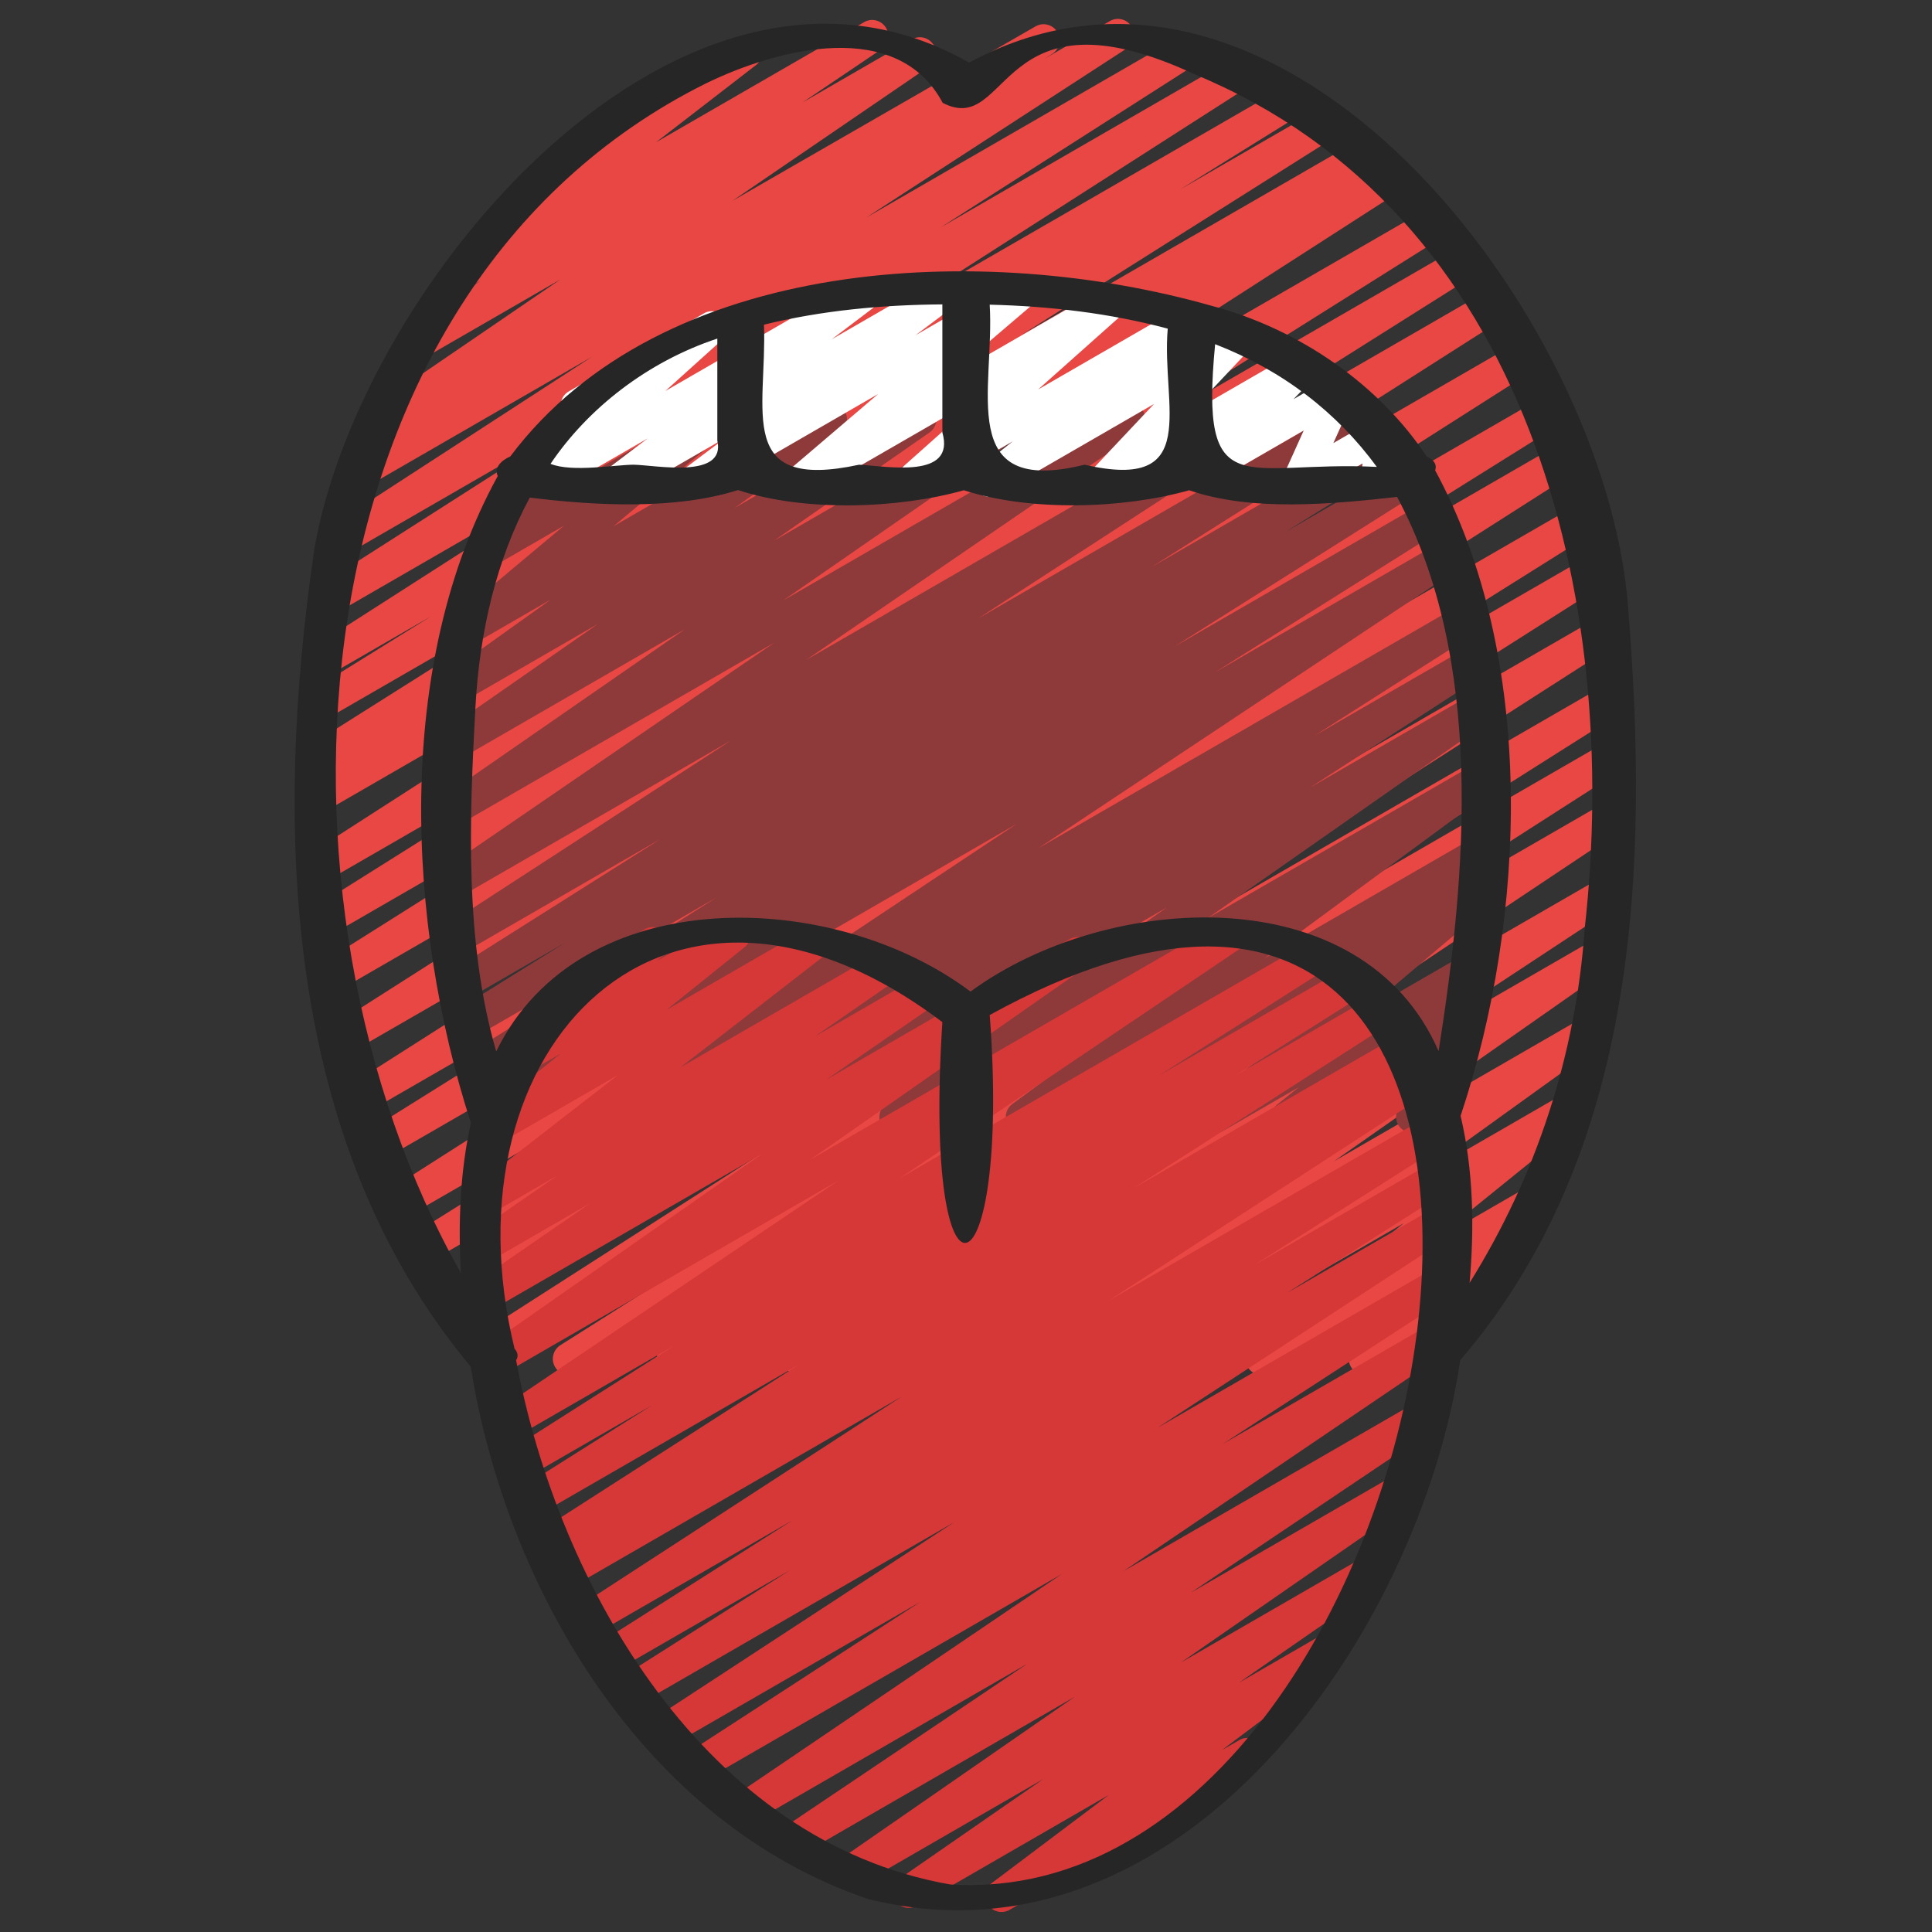 <svg id="Icons" viewBox="0 0 60 60" xmlns="http://www.w3.org/2000/svg"><rect x="0" y="0" width="60" height="60" fill="#333333" stroke="none"/><path d="m17.669 42.7c-.169 0-.334-.086-.428-.241-.141-.233-.069-.536.16-.682l11.454-7.247-13.493 7.79c-.236.138-.535.06-.677-.173-.142-.231-.071-.534.157-.681l16.676-10.692-17.286 9.979c-.235.138-.536.06-.678-.174-.141-.232-.07-.535.159-.681l15.797-10.04-16.211 9.359c-.235.138-.537.059-.679-.175-.141-.233-.068-.536.163-.682l13.068-8.196-13.267 7.659c-.235.138-.535.059-.678-.173-.141-.232-.07-.535.159-.682l17.324-11.05-17.558 10.136c-.238.137-.538.058-.679-.175-.141-.234-.067-.537.164-.682l12.479-7.802-12.459 7.192c-.235.138-.536.06-.678-.173-.141-.233-.07-.535.159-.682l16.832-10.717-16.802 9.7c-.236.139-.536.06-.678-.173-.141-.232-.07-.535.159-.682l16.518-10.523-16.344 9.436c-.236.139-.536.06-.678-.174-.141-.233-.069-.536.161-.682l13.418-8.457-13.072 7.547c-.235.139-.537.061-.679-.175-.141-.233-.068-.536.163-.682l11.769-7.395-11.308 6.528c-.235.137-.535.061-.677-.172s-.072-.534.156-.682l15.617-10.048-15.097 8.716c-.238.138-.54.059-.68-.177s-.065-.539.168-.682l.532-.327-.021.012c-.235.138-.537.061-.678-.174-.141-.233-.069-.536.161-.682l9.606-6.063-9.086 5.245c-.238.138-.538.059-.679-.176s-.067-.537.165-.682l3.622-2.25-3.065 1.77c-.235.138-.535.06-.677-.173-.142-.231-.071-.534.157-.681l10.165-6.515-9.471 5.468c-.235.139-.535.06-.678-.173-.141-.232-.07-.535.158-.681l7.839-5.01-7.005 4.044c-.235.136-.534.061-.677-.172-.142-.23-.073-.532.154-.68l8.091-5.253-7.037 4.062c-.235.139-.536.06-.678-.174-.141-.233-.069-.536.16-.682l.866-.547c-.189.032-.4-.048-.513-.226-.144-.228-.081-.527.141-.68l6.086-4.158-4.387 2.532c-.235.136-.531.061-.674-.168s-.079-.528.145-.679l2.443-1.648-.512.295c-.227.133-.519.065-.665-.154s-.099-.514.109-.674l3.915-3.023c-.13-.03-.247-.112-.318-.236-.139-.239-.057-.545.183-.683l5.285-3.051c.227-.133.519-.065.665.154s.099.514-.109.674l-3.106 2.399 6.461-3.73c.234-.137.53-.061.674.168.143.229.079.528-.145.679l-2.441 1.647 3.392-1.958c.234-.135.53-.062.673.166.144.228.081.527-.141.68l-6.095 4.164 9.405-5.414c.236-.137.537-.06.678.174s.069.536-.16.682l-.238.15 2.028-1.171c.235-.137.534-.061.677.172.142.23.073.532-.154.68l-8.088 5.251 9.644-5.567c.237-.137.535-.059.678.173.141.232.07.535-.158.681l-7.841 5.011 8.947-5.165c.237-.137.536-.059.677.173.142.231.071.534-.157.681l-10.168 6.516 11.238-6.487c.236-.139.537-.06.679.176.141.234.067.537-.165.682l-3.622 2.25 4.17-2.407c.237-.137.537-.06.678.174s.069.536-.161.682l-9.613 6.067 10.337-5.967c.236-.139.538-.06.68.177.14.235.065.539-.168.682l-.491.302.787-.454c.235-.137.535-.059.677.172.142.232.072.534-.156.682l-15.622 10.051 16.479-9.514c.237-.137.538-.06.679.175.141.233.068.536-.163.682l-11.77 7.395 12.244-7.068c.236-.136.537-.06.678.174s.069.536-.161.682l-13.424 8.461 13.849-7.995c.238-.137.537-.059.678.173s.07.535-.159.682l-16.512 10.52 16.936-9.777c.236-.137.537-.059.678.173.141.233.07.535-.159.682l-16.834 10.718 17.122-9.885c.236-.138.537-.059.679.175.141.234.067.537-.164.682l-12.478 7.802 12.514-7.225c.238-.137.535-.059.678.173.141.232.07.535-.159.682l-17.326 11.052 17.355-10.02c.237-.137.538-.059.679.175s.068.536-.163.682l-13.066 8.195 12.884-7.438c.237-.136.537-.059.678.174s.07.535-.159.681l-15.8 10.042 15.536-8.97c.237-.137.536-.059.677.173.142.231.071.534-.157.681l-16.671 10.689 16.252-9.383c.237-.137.538-.06.678.174.141.233.069.536-.16.682l-11.459 7.25 10.946-6.319c.237-.137.536-.059.677.173.142.231.071.534-.157.681l-11.021 7.067 10.501-6.062c.233-.137.531-.062.675.169.143.229.077.53-.147.68l-12.333 8.229 11.789-6.806c.234-.138.532-.061.676.17.142.23.075.531-.15.681l-7.887 5.196 7.247-4.184c.23-.135.526-.062.672.164.144.226.084.524-.135.678l-8.7 6.095 7.788-4.496c.229-.135.524-.063.67.161.145.224.089.521-.128.678l-6.103 4.394 4.943-2.854c.225-.132.514-.065.662.149.147.215.105.508-.098.672l-4.725 3.824 3.044-1.757c.219-.128.503-.069.652.137.151.205.124.49-.063.663l-2.05 1.893c.233-.127.532-.044.667.191.139.239.057.545-.183.683l-3.872 2.235c-.218.13-.501.07-.652-.137-.151-.205-.124-.49.063-.663l2.048-1.891-4.664 2.692c-.224.132-.514.066-.662-.149-.147-.215-.105-.508.098-.672l4.725-3.824-8.049 4.646c-.229.133-.524.062-.67-.161-.145-.224-.089-.521.128-.677l6.104-4.396-9.068 5.235c-.232.135-.526.062-.672-.164-.144-.226-.084-.524.135-.678l8.697-6.093-12.013 6.936c-.235.135-.533.06-.676-.17-.142-.23-.075-.531.15-.681l7.894-5.201-10.484 6.053c-.235.136-.532.061-.675-.169-.143-.229-.077-.53.147-.68l12.33-8.228-15.725 9.078c-.235.138-.535.059-.677-.173s-.071-.534.157-.681l11.026-7.071-13.729 7.926c-.079.046-.165.067-.25.067z" fill="#e84743"/><path d="m18.777 35.195c-.167 0-.33-.084-.425-.236-.143-.229-.077-.53.148-.68l13.075-8.693-16.06 9.272c-.235.138-.536.061-.678-.175-.142-.232-.069-.536.161-.681l7.098-4.468-7.048 4.069c-.235.138-.536.061-.678-.174-.141-.233-.069-.536.161-.682l7.723-4.876-7.558 4.363c-.238.137-.539.058-.679-.176-.141-.233-.067-.537.164-.682l3.375-2.103-3.063 1.769c-.235.138-.536.061-.678-.174-.141-.233-.069-.536.161-.682l6.544-4.134-6.175 3.564c-.235.137-.534.061-.677-.171-.142-.231-.073-.533.154-.681l8.877-5.766-8.42 4.861c-.232.137-.529.062-.673-.166s-.081-.527.141-.679l10.309-7.061-9.778 5.646c-.232.136-.527.061-.673-.165-.143-.227-.082-.526.138-.679l7.53-5.215-6.989 4.035c-.23.135-.528.062-.672-.165-.144-.226-.084-.525.137-.678l4.822-3.356-4.209 2.43c-.23.134-.526.062-.671-.162-.144-.225-.087-.522.13-.678l3.287-2.348-2.524 1.457c-.224.132-.512.066-.66-.146s-.109-.503.089-.669l3.501-2.933-2.32 1.339c-.209.122-.479.075-.634-.112-.156-.187-.155-.458.002-.644l2.209-2.606c-.068-.043-.128-.102-.171-.177-.139-.239-.057-.545.183-.683l1.478-.853c.209-.122.478-.075.634.112s.155.458-.002.644l-1.707 2.015 4.802-2.772c.224-.132.511-.066.66.146.148.213.109.504-.089.67l-3.502 2.935 6.497-3.751c.228-.135.525-.063.671.162.144.225.087.522-.13.678l-3.284 2.346 5.52-3.187c.229-.136.528-.062.672.165.144.226.084.525-.137.678l-4.822 3.356 7.275-4.2c.235-.136.529-.061.673.165.143.227.082.526-.138.679l-7.529 5.214 10.494-6.059c.234-.135.53-.062.673.166.144.228.081.527-.141.679l-10.31 7.061 13.695-7.906c.234-.137.534-.06.677.171.142.231.073.533-.154.681l-8.878 5.766 11.395-6.578c.237-.137.538-.06.678.174.141.233.069.536-.161.682l-6.542 4.133 7.067-4.08c.236-.139.537-.06.679.176.141.233.067.537-.164.682l-3.398 2.117 3.722-2.148c.237-.136.537-.06.678.174s.069.536-.161.682l-7.707 4.865 7.843-4.527c.237-.136.537-.06.678.175.142.232.069.536-.161.681l-7.098 4.468 7.073-4.084c.233-.138.531-.061.675.169.143.229.077.53-.148.68l-13.077 8.694 13.087-7.556c.237-.136.538-.059.678.173.141.232.07.535-.159.682l-5.032 3.207 4.725-2.728c.236-.137.534-.061.677.172.142.231.072.533-.155.681l-5.388 3.488 4.994-2.883c.229-.135.528-.062.672.164s.084.524-.135.678l-8.716 6.101 8.223-4.747c.229-.133.524-.063.669.159s.091.519-.122.676l-7 5.155 6.453-3.726c.234-.135.531-.062.674.167s.08.528-.143.68l-.729.494.192-.11c.22-.13.508-.069.659.145.148.212.111.502-.086.669l-4.011 3.406 3.301-1.905c.225-.134.515-.065.663.15.147.217.104.51-.101.673l-.697.557c.182-.069.388-.028.528.108.161.156.197.4.091.598l-1.056 1.941c.123.033.233.113.302.232.139.239.057.545-.183.683l-1.021.59c-.193.113-.438.081-.599-.074-.161-.156-.197-.4-.091-.598l.921-1.693-4.101 2.367c-.227.132-.516.064-.663-.15-.147-.217-.104-.51.101-.673l.663-.529-2.347 1.354c-.222.129-.509.067-.659-.145-.148-.212-.111-.502.086-.669l4.012-3.407-7.314 4.223c-.232.137-.53.062-.674-.167-.143-.228-.08-.528.143-.68l.739-.501-2.337 1.349c-.228.134-.522.064-.669-.159-.145-.222-.091-.519.122-.676l6.999-5.153-10.379 5.991c-.233.136-.528.062-.672-.164s-.084-.524.135-.678l8.716-6.101-12.028 6.944c-.234.137-.534.061-.677-.172-.142-.231-.072-.533.155-.681l5.391-3.49-7.526 4.345c-.235.138-.536.06-.678-.173-.141-.232-.07-.535.159-.682l5.026-3.203-7.03 4.059c-.079.046-.165.067-.25.067z" fill="#8e3a3a"/><path d="m19.155 15.47c-.162 0-.32-.079-.417-.224-.146-.22-.096-.516.115-.675l1.261-.956-3.055 1.764c-.219.129-.504.069-.654-.139-.15-.207-.12-.494.069-.665l1.781-1.606-.092.053c-.24.138-.546.057-.683-.183-.139-.239-.057-.545.183-.683l4.198-2.424c.22-.128.504-.068.654.139s.12.494-.069.665l-1.782 1.606 5.878-3.393c.227-.135.52-.064.667.156.146.22.096.516-.115.675l-1.263.957 3.347-1.932c.227-.134.521-.064.667.157s.095.517-.116.675l-1.296.974 3.063-1.768c.224-.13.51-.066.658.145.149.211.113.501-.084.669l-2.756 2.351 5.005-2.889c.222-.129.506-.066.655.14.15.208.119.496-.072.666l-2.661 2.37 4.558-2.631c.225-.134.517-.065.663.151.147.217.103.51-.102.673l-1.039.825 1.971-1.138c.214-.125.487-.072.643.122.153.195.142.473-.028.653l-1.962 2.082 3.271-1.889c.214-.126.491-.072.645.126.153.197.138.477-.036.655l-.657.674 1.163-.671c.188-.108.424-.084.585.062s.21.379.121.576l-.628 1.395 1.267-.73c.164-.095.367-.089.524.015.158.104.244.287.223.475l-.06.52.076-.044c.239-.14.543-.058.683.183.139.239.057.545-.183.683l-.937.541c-.162.096-.366.09-.524-.015-.158-.104-.244-.287-.223-.475l.06-.52-1.749 1.009c-.189.107-.426.084-.585-.062-.161-.146-.21-.379-.121-.576l.628-1.395-2.956 1.707c-.214.126-.491.073-.645-.126-.153-.197-.138-.477.036-.655l.658-.676-3.087 1.782c-.213.125-.486.072-.643-.122-.153-.195-.142-.473.028-.653l1.961-2.081-4.869 2.812c-.226.131-.517.065-.663-.151-.147-.217-.103-.51.102-.673l1.042-.827-2.939 1.696c-.218.13-.505.068-.655-.14s-.119-.496.072-.666l2.661-2.37-5.502 3.176c-.223.131-.509.067-.658-.145-.149-.211-.113-.501.084-.669l2.755-2.351-5.48 3.164c-.228.133-.521.064-.667-.157s-.095-.517.116-.675l1.297-.975-3.131 1.807c-.078.046-.165.067-.25.067z" fill="#fff"/><path d="m31.103 59.379c-.162 0-.321-.079-.417-.225-.146-.22-.095-.516.116-.675l3.631-2.734-5.957 3.439c-.233.136-.527.062-.672-.165-.144-.227-.083-.525.137-.679l4.45-3.084-5.75 3.319c-.232.136-.528.062-.673-.165-.143-.227-.082-.526.139-.679l7.271-5.036-8.541 4.931c-.235.136-.532.06-.674-.168-.143-.229-.079-.529.145-.68l7.59-5.104-8.524 4.922c-.233.137-.53.062-.674-.167-.143-.229-.079-.528.144-.68l10.123-6.861-11.08 6.397c-.235.138-.534.061-.677-.172-.142-.23-.073-.532.154-.68l7.215-4.684-7.708 4.449c-.235.136-.534.06-.676-.171s-.074-.532.152-.681l9.285-6.072-9.79 5.652c-.235.139-.536.06-.678-.174-.141-.232-.07-.535.16-.681l5.19-3.295-5.392 3.112c-.236.138-.537.061-.678-.174-.141-.232-.07-.535.159-.681l6.001-3.814-6.162 3.558c-.234.137-.534.061-.677-.171-.142-.231-.073-.533.154-.681l10.074-6.546-10.316 5.956c-.238.137-.538.058-.679-.176s-.067-.537.165-.682l.139-.086-.04.022c-.236.139-.535.06-.677-.173-.142-.231-.072-.534.156-.681l8.08-5.186-8.095 4.673c-.235.138-.536.06-.678-.174-.141-.233-.069-.536.161-.682l4.026-2.54-3.886 2.243c-.235.139-.536.06-.678-.174-.141-.232-.07-.535.159-.681l5.123-3.259-4.944 2.854c-.235.135-.531.06-.674-.168-.143-.229-.079-.528.145-.679l10.582-7.138-10.446 6.031c-.229.135-.529.062-.672-.164-.144-.226-.084-.525.136-.679l8.608-6.016-8.32 4.804c-.232.136-.529.062-.673-.165-.144-.228-.082-.526.139-.679l3.508-2.42-3.05 1.761c-.232.136-.527.062-.672-.165-.144-.227-.083-.525.137-.679l2.565-1.777-2.028 1.171c-.227.133-.519.064-.665-.153-.146-.219-.1-.513.108-.674l4.462-3.463-3.638 2.1c-.226.132-.515.064-.663-.15-.147-.216-.104-.509.1-.672l2.411-1.937-1.188.686c-.223.13-.51.067-.658-.144-.149-.211-.113-.501.083-.669l1.344-1.15c-.062-.042-.116-.098-.156-.167-.139-.239-.057-.545.183-.683l3.007-1.736c.22-.131.509-.068.658.144.149.211.113.501-.083.669l-.196.168 2.152-1.242c.225-.133.515-.065.663.15.147.216.104.509-.1.672l-2.411 1.937 4.334-2.502c.227-.133.519-.064.665.153.146.219.1.513-.108.674l-4.465 3.466 6.205-3.582c.235-.135.528-.061.673.165.143.227.082.525-.138.679l-2.564 1.776 3.331-1.923c.234-.136.53-.061.673.165.144.228.082.526-.139.679l-3.506 2.418 7.55-4.358c.23-.135.528-.062.672.164s.084.525-.136.679l-8.608 6.015 12.831-7.407c.234-.138.531-.061.674.168s.079.528-.145.679l-10.584 7.139 12.705-7.335c.236-.136.537-.059.678.174s.07.535-.159.681l-5.139 3.269 5.847-3.375c.237-.137.538-.06.678.174.141.233.069.536-.161.682l-4.012 2.53 4.377-2.526c.235-.137.535-.06.677.173.142.231.072.534-.156.681l-8.075 5.183 8.361-4.827c.236-.138.538-.059.679.176s.067.537-.165.682l-.158.099.064-.037c.235-.137.534-.061.677.171.142.231.073.533-.154.681l-10.067 6.541 10.016-5.782c.236-.137.537-.059.678.174s.07.535-.159.681l-6.005 3.816 5.696-3.288c.237-.136.537-.059.678.174s.07.535-.16.681l-5.188 3.293 4.742-2.737c.235-.137.534-.06.676.171s.074.532-.152.681l-9.289 6.074 8.707-5.026c.236-.136.534-.061.677.172.142.23.073.532-.154.68l-7.204 4.677 6.51-3.758c.234-.134.531-.062.674.167s.079.528-.144.68l-10.126 6.863 9.159-5.288c.234-.137.531-.061.674.168s.079.529-.145.68l-7.594 5.106 6.434-3.714c.234-.135.528-.061.673.165.143.227.082.526-.139.679l-7.274 5.038 5.708-3.295c.235-.135.529-.061.672.165.144.227.083.525-.137.679l-4.445 3.08 2.559-1.477c.227-.135.521-.064.667.156s.095.517-.116.676l-3.636 2.737.532-.307c.237-.141.545-.058.683.183.139.239.057.545-.183.683l-7.63 4.404c-.078.046-.165.067-.25.067z" fill="#d63737"/><path d="m50.56 18.83c-.689-8.98-10.73-22.135-20.463-16.886-8.896-5.044-18.89 6.832-20.334 15.094-1.263 8.627-.99 18.401 4.855 25.404 1.109 6.947 5.395 14.175 12.335 16.531 9.705 2.43 17.147-8.212 18.395-16.731 5.56-6.47 5.867-15.315 5.212-23.412zm-35.795 3.126c.127-2.327.651-4.579 1.688-6.503 2.066.257 4.546.379 6.466-.234 2.063.682 4.975.582 7.013.006 2.068.668 4.961.578 6.999 0 1.928.668 4.431.434 6.457.207 2.717 5.085 2.165 11.664 1.289 17.213-2.38-5.454-10.319-4.95-14.537-1.85-4.247-3.201-12.133-3.462-14.73 1.857-.988-3.388-.833-7.256-.645-10.696zm21.5-11.75c-.207 2.399 1.083 5.071-2.585 4.226-4.029.999-2.78-2.359-2.944-4.97 1.865.046 3.729.263 5.529.744zm6.493 4.294c-4.122-.206-5.504 1.229-5.021-3.811 2.107.819 3.79 2.125 5.021 3.811zm-13.492-1.069c.419 1.465-1.741 1.043-2.586 1.001-3.866.835-2.856-1.679-2.954-4.349 1.808-.445 3.693-.617 5.54-.63zm-6.989.249c.275 1.21-1.928.762-2.597.752-.57 0-1.918.244-2.583-.027 1.163-1.725 3.011-3.171 5.18-3.89zm7.223 44.842c-7.57-1.331-12.151-9.19-13.472-16.279.076-.114.054-.249-.048-.357-2.291-9.403 4.747-16.601 13.286-10.143-.623 9.65 2.141 8.693 1.471-.221 21.053-11.597 14.837 28.028-1.237 27.001zm19.714-29.682c-.271 3.909-1.508 7.695-3.574 11 .149-1.731.121-3.486-.28-5.186 2.065-6.181 2.351-14.251-.791-20.048.069-.192-.055-.335-.256-.42-1.459-2.209-3.928-3.965-6.708-4.695-7.024-1.992-17.048-1.59-21.758 4.685-.305.132-.504.366-.389.608-3.212 5.838-2.843 13.872-.834 20.09-.341 1.522-.394 3.124-.313 4.658-6.495-11.507-5.413-30.464 7.621-36.946 2.245-1.091 5.936-2.034 7.344.608 2.115 1.096 1.67-3.749 7.823-.888 10.395 4.301 13.264 16.291 12.115 26.534z" fill="#262626"/></svg>